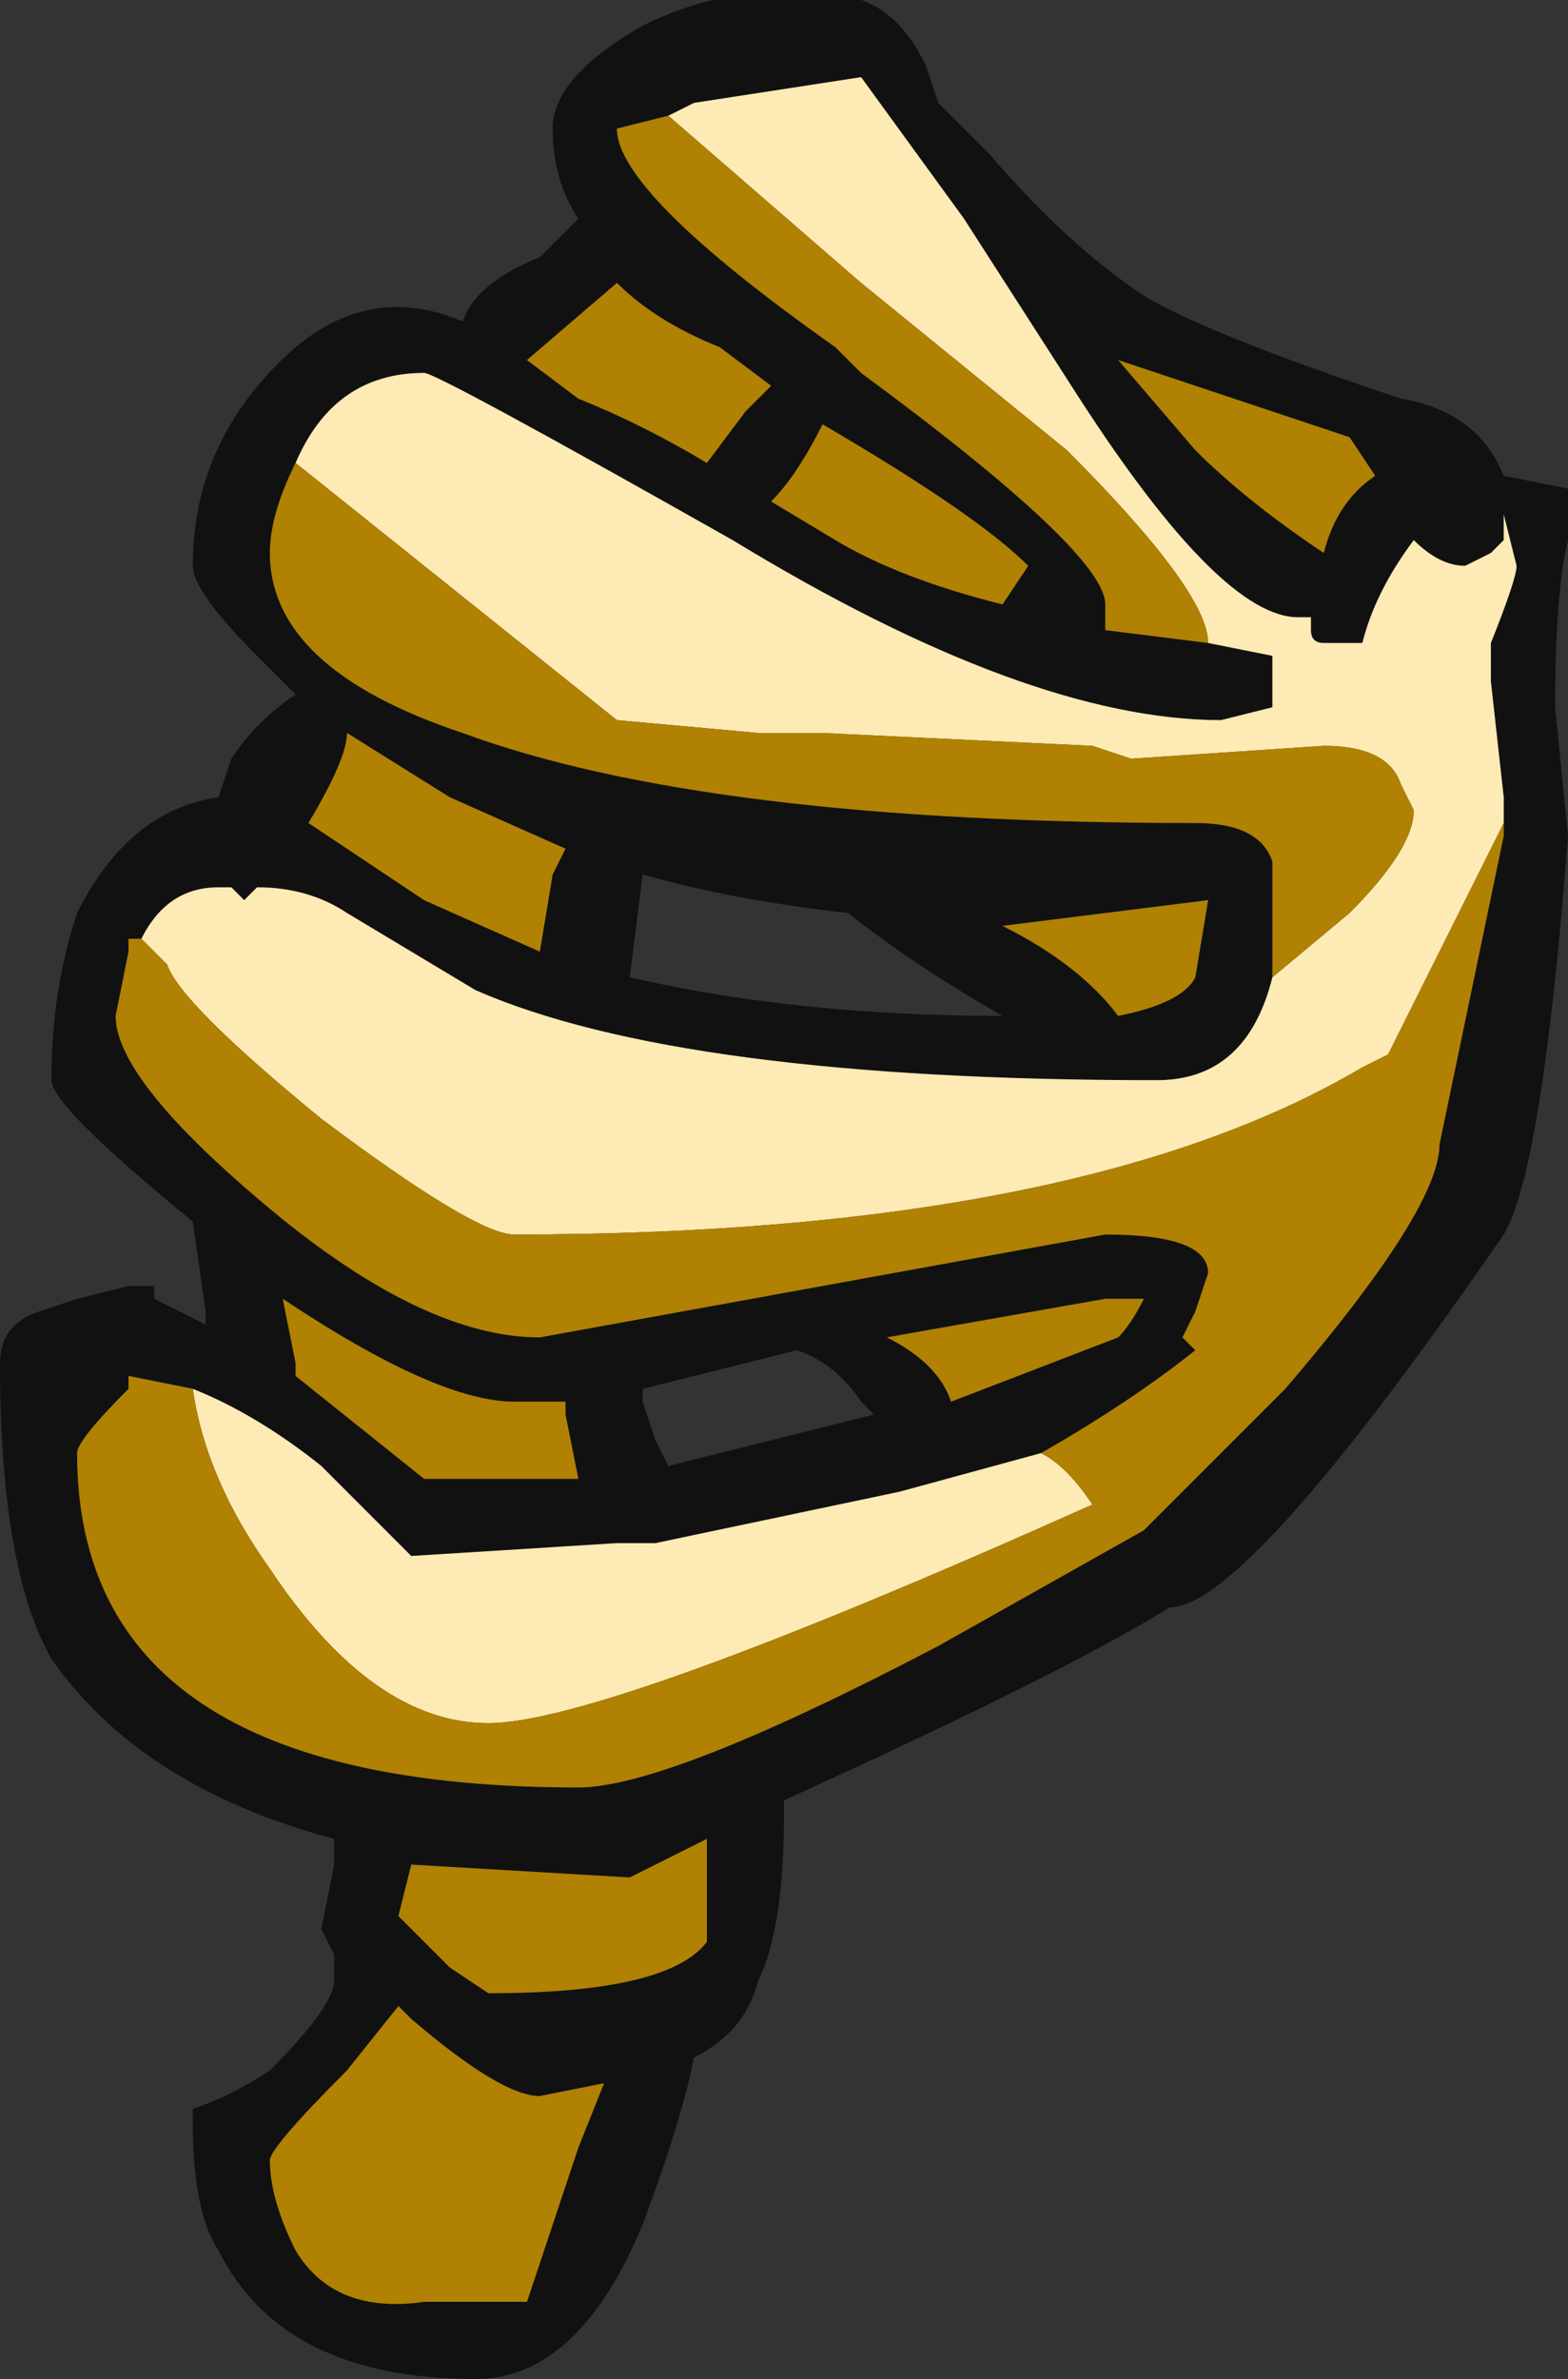 <?xml version="1.0" encoding="UTF-8" standalone="no"?>
<svg xmlns:ffdec="https://www.free-decompiler.com/flash" xmlns:xlink="http://www.w3.org/1999/xlink" ffdec:objectType="frame" height="64.75px" width="42.7px" xmlns="http://www.w3.org/2000/svg">
  <rect width="100%" height="100%" fill="#333333" stroke="none"/>
  <g transform="matrix(1.0, 0.0, 0.0, 1.0, 23.1, 30.1)">
    <use ffdec:characterId="1987" height="9.25" transform="matrix(7.0, 0.0, 0.0, 7.0, -23.1, -30.1)" width="6.1" xlink:href="#shape0"/>
  </g>
  <defs>
    <g id="shape0" transform="matrix(1.0, 0.0, 0.0, 1.0, 3.3, 4.3)">
      <path d="M0.3 -4.05 L0.35 -3.9 0.55 -3.7 Q0.85 -3.35 1.15 -3.15 1.4 -3.0 2.15 -2.75 2.45 -2.7 2.55 -2.45 L2.8 -2.4 2.8 -2.2 Q2.75 -2.0 2.75 -1.55 L2.8 -1.05 Q2.7 0.25 2.55 0.5 1.55 1.95 1.25 1.95 0.85 2.2 -0.25 2.7 L-0.25 2.75 Q-0.25 3.2 -0.35 3.4 -0.4 3.6 -0.6 3.7 -0.65 3.95 -0.8 4.35 -1.05 4.95 -1.45 4.95 -2.2 4.95 -2.45 4.45 -2.55 4.3 -2.55 3.95 L-2.55 3.9 Q-2.4 3.85 -2.25 3.75 -2.0 3.5 -2.0 3.4 -2.0 3.35 -2.0 3.3 L-2.05 3.2 -2.0 2.95 -2.0 2.85 Q-2.75 2.65 -3.1 2.15 -3.3 1.8 -3.3 1.0 -3.3 0.85 -3.15 0.8 L-3.0 0.75 -2.8 0.7 -2.7 0.7 -2.7 0.75 -2.5 0.85 -2.5 0.8 -2.55 0.45 Q-3.1 0.0 -3.1 -0.1 -3.1 -0.45 -3.0 -0.75 -2.8 -1.15 -2.45 -1.2 L-2.4 -1.35 Q-2.3 -1.5 -2.15 -1.6 L-2.3 -1.75 Q-2.55 -2.0 -2.55 -2.1 -2.55 -2.6 -2.15 -2.95 -1.85 -3.2 -1.5 -3.05 -1.45 -3.2 -1.2 -3.3 L-1.05 -3.45 Q-1.15 -3.6 -1.15 -3.8 -1.15 -4.0 -0.8 -4.2 -0.4 -4.4 0.05 -4.3 0.2 -4.25 0.3 -4.05 M1.95 -2.6 L1.05 -2.9 1.35 -2.55 Q1.55 -2.35 1.85 -2.15 1.9 -2.35 2.05 -2.45 L1.95 -2.6 M2.55 -1.1 L2.55 -1.2 2.5 -1.65 2.5 -1.8 Q2.6 -2.05 2.6 -2.1 L2.55 -2.3 2.55 -2.2 2.5 -2.15 2.4 -2.1 Q2.3 -2.1 2.2 -2.2 2.05 -2.0 2.0 -1.8 L1.85 -1.8 Q1.8 -1.8 1.8 -1.85 L1.8 -1.9 1.75 -1.9 Q1.45 -1.9 0.9 -2.75 L0.45 -3.45 0.05 -4.0 -0.6 -3.9 -0.7 -3.85 -0.9 -3.8 Q-0.9 -3.55 -0.05 -2.95 L0.05 -2.85 Q1.0 -2.15 1.0 -1.95 L1.0 -1.85 1.4 -1.8 1.65 -1.75 1.65 -1.55 1.45 -1.5 Q0.7 -1.5 -0.45 -2.2 -1.6 -2.85 -1.65 -2.85 -2.0 -2.85 -2.15 -2.5 -2.25 -2.3 -2.25 -2.15 -2.25 -1.7 -1.5 -1.45 -0.55 -1.1 1.35 -1.1 1.6 -1.1 1.65 -0.95 L1.65 -0.5 Q1.55 -0.1 1.2 -0.1 -0.65 -0.1 -1.45 -0.45 L-1.95 -0.75 Q-2.1 -0.85 -2.3 -0.85 L-2.35 -0.8 -2.4 -0.85 -2.45 -0.85 Q-2.65 -0.85 -2.75 -0.65 L-2.8 -0.65 -2.8 -0.6 -2.85 -0.35 Q-2.85 -0.1 -2.25 0.4 -1.65 0.9 -1.2 0.9 L1.0 0.5 Q1.4 0.5 1.4 0.65 L1.35 0.8 1.3 0.9 1.35 0.95 Q1.1 1.15 0.75 1.35 L0.2 1.5 -0.75 1.7 -0.9 1.7 -1.7 1.75 -2.05 1.4 Q-2.3 1.2 -2.55 1.1 L-2.8 1.05 -2.8 1.1 Q-3.0 1.3 -3.0 1.35 -3.0 2.65 -1.05 2.65 -0.7 2.65 0.35 2.1 L1.15 1.65 1.7 1.1 Q2.3 0.4 2.3 0.15 L2.55 -1.05 2.55 -1.1 M0.7 -2.1 Q0.5 -2.3 -0.1 -2.65 -0.2 -2.45 -0.3 -2.35 L-0.05 -2.2 Q0.2 -2.05 0.6 -1.95 L0.7 -2.1 M1.35 -0.5 L1.4 -0.8 0.6 -0.7 Q0.9 -0.55 1.05 -0.35 1.3 -0.4 1.35 -0.5 M1.0 0.75 L0.15 0.9 Q0.35 1.0 0.4 1.15 L1.05 0.9 Q1.1 0.85 1.15 0.75 L1.0 0.75 M0.05 1.15 Q-0.05 1.0 -0.2 0.95 L-0.8 1.1 -0.8 1.15 -0.75 1.3 -0.7 1.4 0.1 1.2 0.05 1.15 M-0.3 -2.8 L-0.5 -2.95 Q-0.75 -3.05 -0.9 -3.2 L-1.25 -2.9 -1.05 -2.75 Q-0.8 -2.65 -0.55 -2.5 L-0.4 -2.7 -0.3 -2.8 M-2.1 -1.1 L-1.65 -0.8 -1.2 -0.6 -1.15 -0.9 -1.1 -1.0 -1.55 -1.2 -1.95 -1.45 Q-1.95 -1.35 -2.1 -1.1 M-0.8 -0.9 L-0.85 -0.5 Q-0.2 -0.35 0.6 -0.35 0.25 -0.55 0.0 -0.75 -0.45 -0.8 -0.8 -0.9 M-1.3 1.15 Q-1.6 1.15 -2.2 0.75 L-2.15 1.0 -2.15 1.05 -1.65 1.45 -1.05 1.45 -1.1 1.2 -1.1 1.15 -1.3 1.15 M-1.55 3.35 L-1.4 3.45 Q-0.7 3.45 -0.55 3.25 -0.55 3.2 -0.55 2.85 L-0.85 3.0 -1.7 2.95 -1.75 3.15 -1.55 3.35 M-1.2 3.85 Q-1.35 3.85 -1.7 3.55 L-1.75 3.5 -1.95 3.75 Q-2.25 4.05 -2.25 4.1 -2.25 4.25 -2.15 4.45 -2.0 4.7 -1.65 4.65 L-1.25 4.65 -1.05 4.05 -0.95 3.8 -1.2 3.85" fill="#111111" fill-rule="evenodd" stroke="none"/>
      <path d="M-0.7 -3.85 L-0.6 -3.9 0.05 -4.0 0.45 -3.45 0.9 -2.75 Q1.45 -1.9 1.75 -1.9 L1.8 -1.9 1.8 -1.85 Q1.8 -1.8 1.85 -1.8 L2.0 -1.8 Q2.05 -2.0 2.2 -2.2 2.3 -2.1 2.4 -2.1 L2.5 -2.15 2.55 -2.2 2.55 -2.3 2.6 -2.1 Q2.6 -2.05 2.5 -1.8 L2.5 -1.65 2.55 -1.2 2.55 -1.1 2.1 -0.2 2.0 -0.15 Q0.9 0.5 -1.3 0.5 -1.45 0.5 -2.05 0.05 -2.6 -0.4 -2.65 -0.55 L-2.75 -0.65 Q-2.65 -0.85 -2.45 -0.85 L-2.4 -0.85 -2.35 -0.8 -2.3 -0.85 Q-2.1 -0.85 -1.95 -0.75 L-1.45 -0.45 Q-0.65 -0.1 1.2 -0.1 1.55 -0.1 1.65 -0.5 L1.95 -0.75 Q2.2 -1.0 2.2 -1.15 L2.15 -1.25 Q2.1 -1.4 1.85 -1.4 L1.1 -1.35 0.95 -1.4 -0.1 -1.45 -0.35 -1.45 -0.9 -1.5 -2.15 -2.5 Q-2.0 -2.85 -1.65 -2.85 -1.6 -2.85 -0.45 -2.2 0.7 -1.5 1.45 -1.5 L1.65 -1.55 1.65 -1.75 1.4 -1.8 Q1.4 -2.0 0.85 -2.55 L0.05 -3.2 -0.7 -3.85 M-2.55 1.1 Q-2.3 1.2 -2.05 1.4 L-1.7 1.75 -0.9 1.7 -0.75 1.7 0.2 1.5 0.75 1.35 Q0.85 1.4 0.95 1.55 -0.95 2.4 -1.4 2.4 -1.85 2.4 -2.25 1.8 -2.5 1.45 -2.55 1.1" fill="#feeab4" fill-rule="evenodd" stroke="none"/>
      <path d="M1.95 -2.6 L2.05 -2.45 Q1.9 -2.35 1.85 -2.15 1.55 -2.35 1.35 -2.55 L1.05 -2.9 1.95 -2.6 M-0.7 -3.85 L0.05 -3.2 0.85 -2.55 Q1.4 -2.0 1.4 -1.8 L1.0 -1.85 1.0 -1.95 Q1.0 -2.15 0.05 -2.85 L-0.05 -2.95 Q-0.9 -3.55 -0.9 -3.8 L-0.7 -3.85 M-2.15 -2.5 L-0.9 -1.5 -0.35 -1.45 -0.1 -1.45 0.95 -1.4 1.1 -1.35 1.85 -1.4 Q2.1 -1.4 2.15 -1.25 L2.2 -1.15 Q2.2 -1.0 1.95 -0.75 L1.65 -0.5 1.65 -0.95 Q1.6 -1.1 1.35 -1.1 -0.55 -1.1 -1.5 -1.45 -2.25 -1.7 -2.25 -2.15 -2.25 -2.3 -2.15 -2.5 M-2.75 -0.65 L-2.65 -0.55 Q-2.6 -0.4 -2.05 0.05 -1.45 0.5 -1.3 0.5 0.9 0.5 2.0 -0.15 L2.1 -0.2 2.55 -1.1 2.55 -1.05 2.3 0.15 Q2.3 0.4 1.7 1.1 L1.15 1.65 0.35 2.1 Q-0.7 2.65 -1.05 2.65 -3.0 2.65 -3.0 1.35 -3.0 1.3 -2.8 1.1 L-2.8 1.05 -2.55 1.1 Q-2.5 1.45 -2.25 1.8 -1.85 2.4 -1.4 2.4 -0.95 2.4 0.95 1.55 0.85 1.4 0.75 1.35 1.1 1.15 1.35 0.95 L1.3 0.9 1.35 0.8 1.4 0.65 Q1.4 0.5 1.0 0.5 L-1.2 0.9 Q-1.65 0.9 -2.25 0.4 -2.85 -0.1 -2.85 -0.35 L-2.8 -0.6 -2.8 -0.65 -2.75 -0.65 M1.0 0.75 L1.15 0.75 Q1.1 0.85 1.05 0.9 L0.4 1.15 Q0.35 1.0 0.15 0.9 L1.0 0.75 M1.35 -0.5 Q1.3 -0.4 1.05 -0.35 0.9 -0.55 0.6 -0.7 L1.4 -0.8 1.35 -0.5 M0.7 -2.1 L0.6 -1.95 Q0.2 -2.05 -0.05 -2.2 L-0.3 -2.35 Q-0.2 -2.45 -0.1 -2.65 0.5 -2.3 0.7 -2.1 M-2.1 -1.1 Q-1.95 -1.35 -1.95 -1.45 L-1.55 -1.2 -1.1 -1.0 -1.15 -0.9 -1.2 -0.6 -1.65 -0.8 -2.1 -1.1 M-0.3 -2.8 L-0.4 -2.7 -0.55 -2.5 Q-0.8 -2.65 -1.05 -2.75 L-1.25 -2.9 -0.9 -3.2 Q-0.75 -3.05 -0.5 -2.95 L-0.3 -2.8 M-1.2 3.85 L-0.95 3.8 -1.05 4.05 -1.25 4.65 -1.65 4.65 Q-2.0 4.7 -2.15 4.45 -2.25 4.25 -2.25 4.1 -2.25 4.05 -1.95 3.75 L-1.75 3.5 -1.7 3.55 Q-1.35 3.85 -1.2 3.85 M-1.55 3.35 L-1.75 3.15 -1.7 2.95 -0.85 3.0 -0.55 2.85 Q-0.55 3.2 -0.55 3.25 -0.7 3.45 -1.4 3.45 L-1.55 3.35 M-1.3 1.15 L-1.1 1.15 -1.1 1.2 -1.05 1.45 -1.65 1.45 -2.15 1.05 -2.15 1.0 -2.2 0.75 Q-1.6 1.15 -1.3 1.15" fill="#b08102" fill-rule="evenodd" stroke="none"/>
    </g>
  </defs>
</svg>
